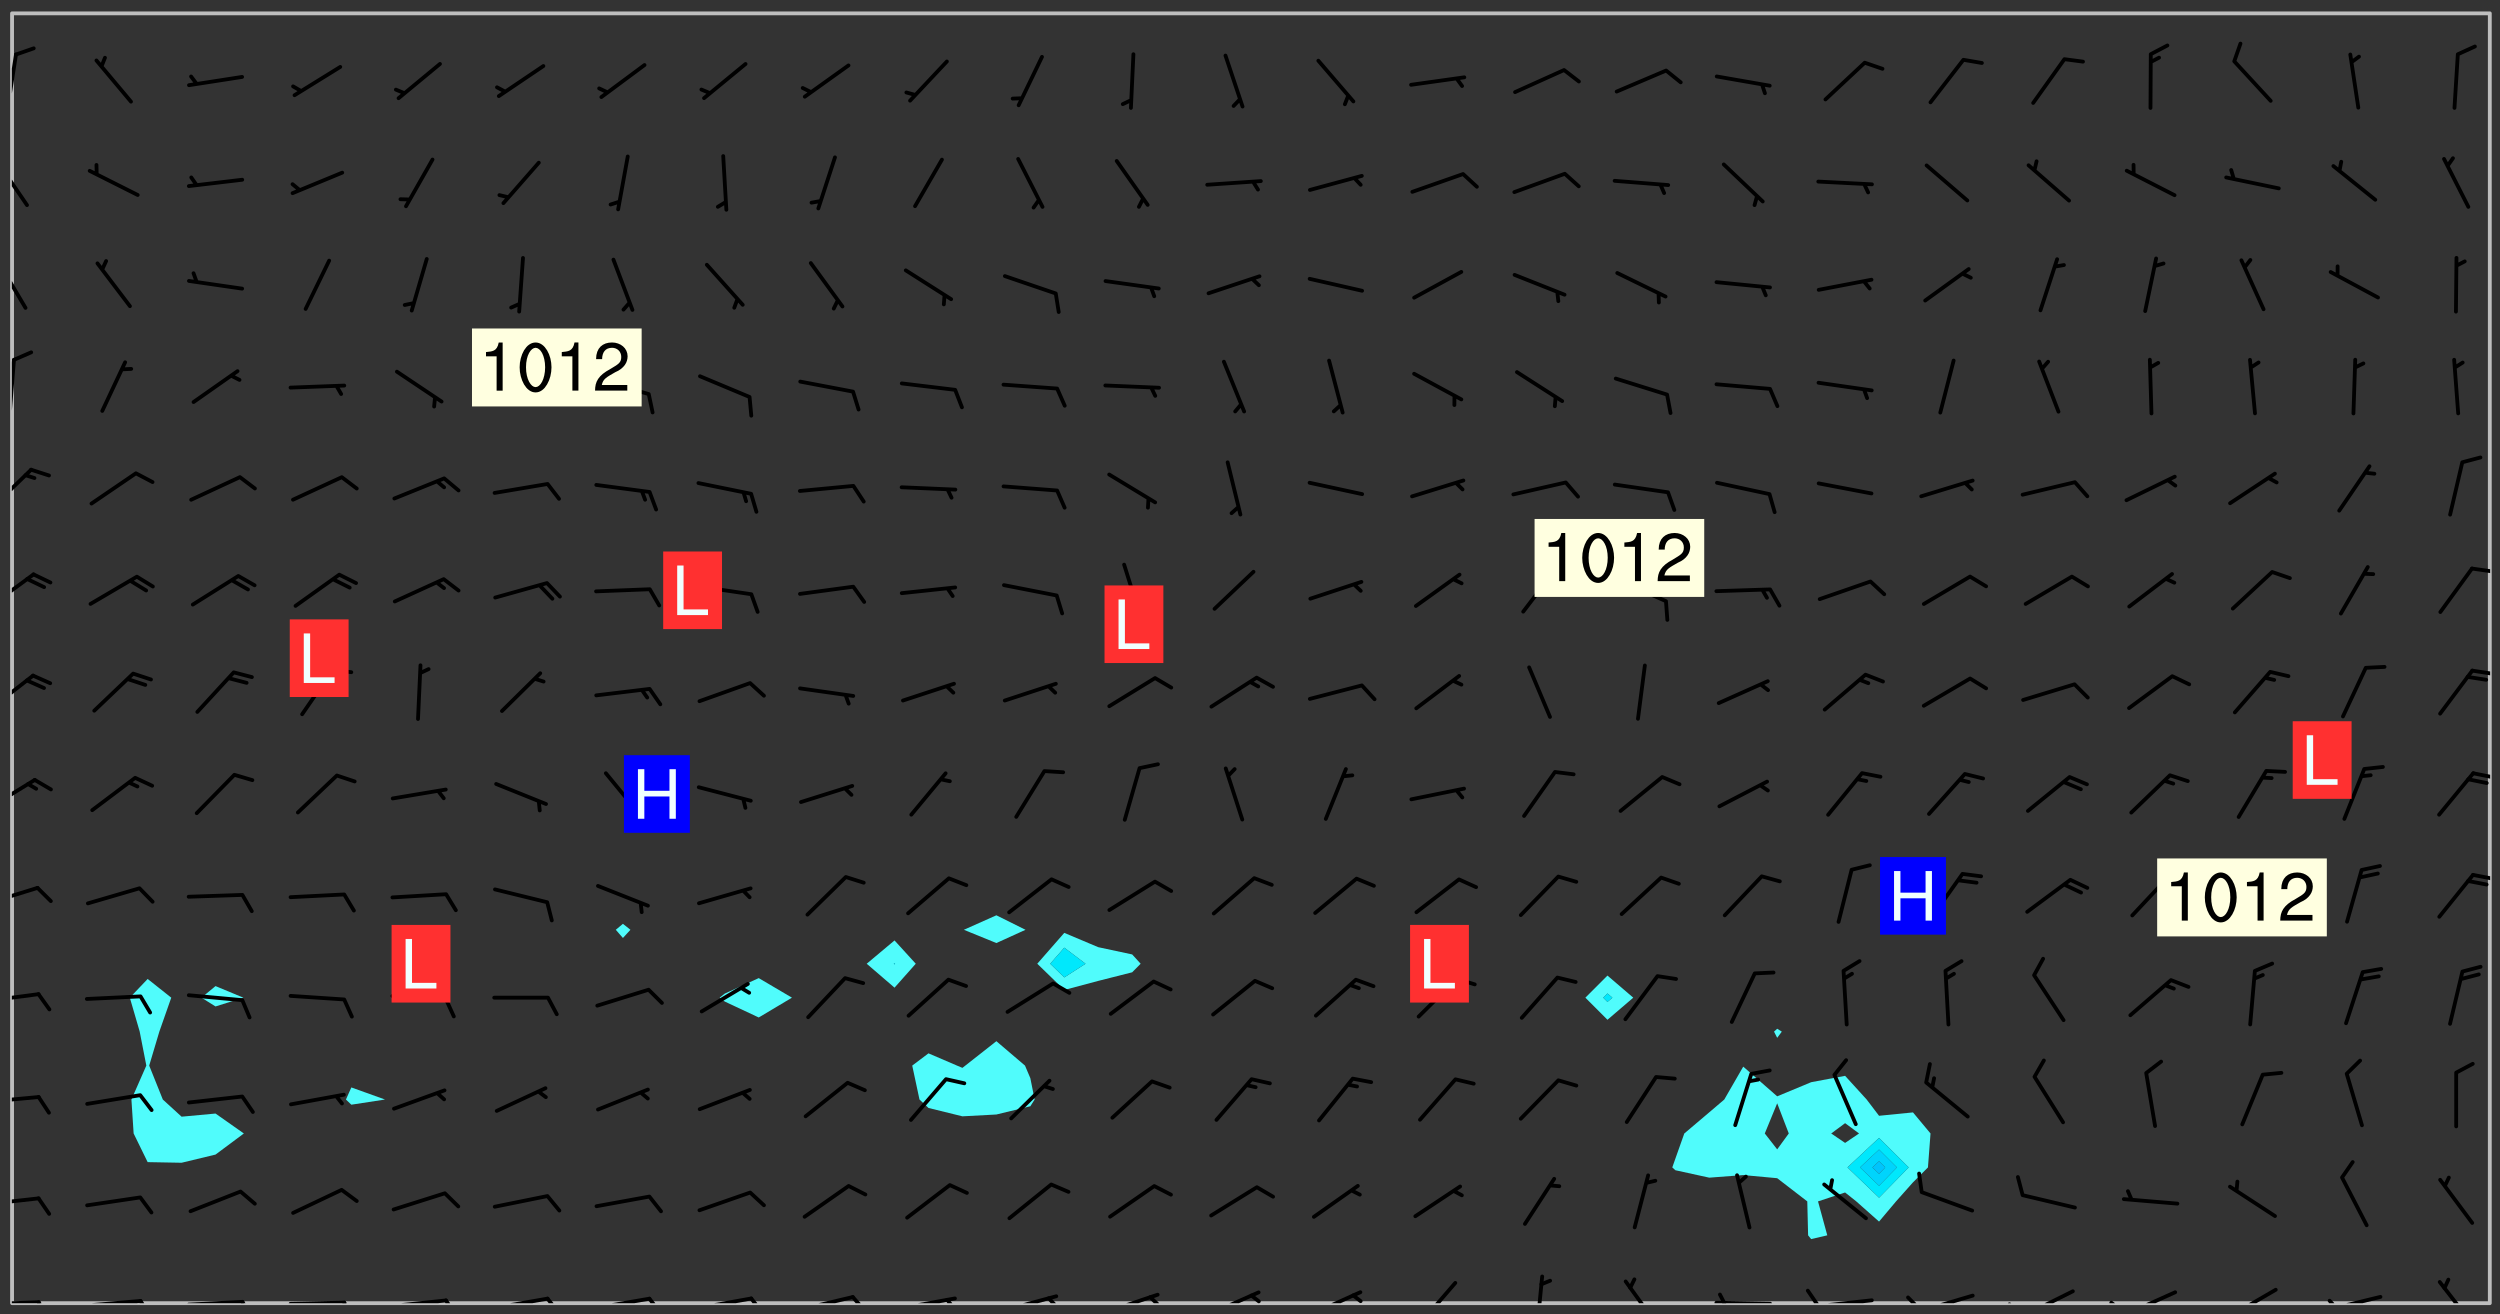 <svg xmlns="http://www.w3.org/2000/svg" role="img" xmlns:xlink="http://www.w3.org/1999/xlink" viewBox="142.45 309.95 326.84 171.84"><rect x="142.45" y="309.95" width="326.84" height="171.84" fill="#333333" stroke="none"/><defs><clipPath id="a"><path d="M144 311.672h1v168.656h-1zm0 0"/></clipPath><clipPath id="b"><path d="M144 311.672h324v168.656H144zm0 0"/></clipPath><clipPath id="c"><path d="M467 311.672h1v168.656h-1zm0 0"/></clipPath><clipPath id="d"><path d="M144 479h4v1.328h-4zm0 0"/></clipPath><clipPath id="e"><path d="M147 479h2v1.328h-2zm0 0"/></clipPath><clipPath id="f"><path d="M153 479h9v1.328h-9zm0 0"/></clipPath><clipPath id="g"><path d="M160 479h3v1.328h-3zm0 0"/></clipPath><clipPath id="h"><path d="M166 479h9v1.328h-9zm0 0"/></clipPath><clipPath id="i"><path d="M173 479h3v1.328h-3zm0 0"/></clipPath><clipPath id="j"><path d="M180 480h8v.328h-8zm0 0"/></clipPath><clipPath id="k"><path d="M187 480h2v.328h-2zm0 0"/></clipPath><clipPath id="l"><path d="M193 479h9v1.328h-9zm0 0"/></clipPath><clipPath id="m"><path d="M200 479h3v1.328h-3zm0 0"/></clipPath><clipPath id="n"><path d="M206 479h9v1.328h-9zm0 0"/></clipPath><clipPath id="o"><path d="M213 479h3v1.328h-3zm0 0"/></clipPath><clipPath id="p"><path d="M220 479h8v1.328h-8zm0 0"/></clipPath><clipPath id="q"><path d="M227 479h3v1.328h-3zm0 0"/></clipPath><clipPath id="r"><path d="M233 479h8v1.328h-8zm0 0"/></clipPath><clipPath id="s"><path d="M240 479h3v1.328h-3zm0 0"/></clipPath><clipPath id="t"><path d="M246 479h9v1.328h-9zm0 0"/></clipPath><clipPath id="u"><path d="M253 479h3v1.328h-3zm0 0"/></clipPath><clipPath id="v"><path d="M260 479h8v1.328h-8zm0 0"/></clipPath><clipPath id="w"><path d="M266 479h2v1.328h-2zm0 0"/></clipPath><clipPath id="x"><path d="M273 479h8v1.328h-8zm0 0"/></clipPath><clipPath id="y"><path d="M279 479h2v1.328h-2zm0 0"/></clipPath><clipPath id="z"><path d="M286 478h9v2.328h-9zm0 0"/></clipPath><clipPath id="A"><path d="M292 479h2v1.328h-2zm0 0"/></clipPath><clipPath id="B"><path d="M300 478h8v2.328h-8zm0 0"/></clipPath><clipPath id="C"><path d="M305 479h3v1.328h-3zm0 0"/></clipPath><clipPath id="D"><path d="M313 478h8v2.328h-8zm0 0"/></clipPath><clipPath id="E"><path d="M319 479h2v1.328h-2zm0 0"/></clipPath><clipPath id="F"><path d="M327 477h6v3.328h-6zm0 0"/></clipPath><clipPath id="G"><path d="M343 476h2v4.328h-2zm0 0"/></clipPath><clipPath id="H"><path d="M354 477h6v3.328h-6zm0 0"/></clipPath><clipPath id="I"><path d="M366 480h9v.328h-9zm0 0"/></clipPath><clipPath id="J"><path d="M367 478h2v2.328h-2zm0 0"/></clipPath><clipPath id="K"><path d="M379 479h9v1.328h-9zm0 0"/></clipPath><clipPath id="L"><path d="M378 478h3v2.328h-3zm0 0"/></clipPath><clipPath id="M"><path d="M393 479h8v1.328h-8zm0 0"/></clipPath><clipPath id="N"><path d="M391 479h3v1.328h-3zm0 0"/></clipPath><clipPath id="O"><path d="M406 478h8v2.328h-8zm0 0"/></clipPath><clipPath id="P"><path d="M404 480h4v.328h-4zm0 0"/></clipPath><clipPath id="Q"><path d="M420 478h8v2.328h-8zm0 0"/></clipPath><clipPath id="R"><path d="M418 480h3v.328h-3zm0 0"/></clipPath><clipPath id="S"><path d="M433 478h8v2.328h-8zm0 0"/></clipPath><clipPath id="T"><path d="M433 480h3v.328h-3zm0 0"/></clipPath><clipPath id="U"><path d="M446 479h8v1.328h-8zm0 0"/></clipPath><clipPath id="V"><path d="M446 479h3v1.328h-3zm0 0"/></clipPath><clipPath id="W"><path d="M461 477h5v3.328h-5zm0 0"/></clipPath><clipPath id="X"><path d="M144 466h4v2h-4zm0 0"/></clipPath><clipPath id="Y"><path d="M144 453h4v2h-4zm0 0"/></clipPath><clipPath id="Z"><path d="M144 439h4v3h-4zm0 0"/></clipPath><clipPath id="aa"><path d="M144 425h4v4h-4zm0 0"/></clipPath><clipPath id="ab"><path d="M465 424h3v2h-3zm0 0"/></clipPath><clipPath id="ac"><path d="M144 411h4v5h-4zm0 0"/></clipPath><clipPath id="ad"><path d="M465 410h3v2h-3zm0 0"/></clipPath><clipPath id="ae"><path d="M144 398h4v5h-4zm0 0"/></clipPath><clipPath id="af"><path d="M465 397h3v2h-3zm0 0"/></clipPath><clipPath id="ag"><path d="M144 384h4v6h-4zm0 0"/></clipPath><clipPath id="ah"><path d="M465 384h3v1h-3zm0 0"/></clipPath><clipPath id="ai"><path d="M144 371h3v6h-3zm0 0"/></clipPath><clipPath id="aj"><path d="M144 356h1v9h-1zm0 0"/></clipPath><clipPath id="ak"><path d="M144 343h3v8h-3zm0 0"/></clipPath><clipPath id="al"><path d="M144 330h3v8h-3zm0 0"/></clipPath><clipPath id="am"><path d="M144 316h1v9h-1zm0 0"/></clipPath><g id="an" clip-path="url(#clip1)"><path fill="#fff" fill-opacity="0" fill-rule="evenodd" d="M0 0h1000v1000H0zm0 0"/><path fill="#d3d3d3" fill-opacity="0" fill-rule="evenodd" d="M162.152 355.867l-.234.293.059.234.117.172.176.234.293.348.113.059.117-.172.059-.234.176-.176.465-.176h.699l.234.293.289.816.059.176.176.23.352.234.699.699.172.176.234.348.234.41.289.582.41.465.23.234.234.176.117.23.176.293.172 1.164v.234l.059.289.059.117.117.117.348.41.117.172.176.176.176.234.117.172.172.352.059.234.234.406.234-.059-.176.176-.059.93h-.582l-.234-.113-.348.113-.117.117-.059.293-.059.176-.117.172-.465.293-.059.234-.059.113v.645l.059.172v.41l.059.059v.406l.059.406.117.176.059.059.23.641-.059.293v.699l-.059.582v.234l-.059.23-.055.352v1.922l.055.117h.426l-.367.117-.023.352.891 1.168 1.742.539 1.34.359v.539l.09.809.535.715 1.52.27.891-.086.09 1.164.535.18 1.16-.18 2.055-.984 1.16-.363 1.879-.176 1.695-.18-.18.719-1.516.086-1.25.09-.805.27-1.074.809.27.719.535.898-.18.625-.266.809.266 1.078.625.898.805.18 1.25-.18-.266.723.098.504.055.293v.172l.059.293v.406l.176.117.352.117h.406l.293-.176.113-.117.059-.117.117-.23.059-.176.352-.465.23-.176.176-.059.176.059.059.176.117.988.055.469.059.172.117.234.176.059.816.059h.289l.117.234.059.406.059.352v1.105l.117.293.117.348.289.699.176.352.582.754.352.176.172.059.469.234.641.465.348.234.293.176.293.055.23.062.816.348.293.176.113.172.352.352.117.176.523.641v.289l.059.352v.348l.059.352.059.289.117.059.172.059h.176l.582.234.176.117.176.289.176.234.113.234.293.23.117.117v.41l.059.055.289.234.234.117.059.117.117.172.059.117.23.234.059.176.234.059.117.059-.117.113-.059.117v.117l-.117.293-.117.289v.582l.176.117.117.059.059.117.117.117.113.059.176.348.059.352.059.406v.176l-.059.176-.117.699v.172l.117.176.293.293h.406l.176.117.117.172.117.293v.234h-.527l-.23-.234h-.234l-.176.059-.059.699.059.348.117.176.176.41.117.23.289.469.176.055h.523l.234.059.758.641.059.293v.234l.059.059.23.348v.352l-.117.172v.293l.293.289.293.176.172.059.293.176.293.117.582.406.289.234.293.176.219.16.016.012.23.176.641.523.176.234.117.176.176.176.113.172v.641l.117.176.469.117.582.117.234.059.23.113.293.117.113.059.586.352.289.172.176.062.176.055.176.059.699.352.289.176.234.055.289.176.234.117.641.406.293.117.172.059.234.059.41.059.23.059.234.117.059.172-.41.176.469.059.059.293.113.234.176.055.234.059.176.059.406.117.641.234.117.172.059.234v.176l-.059.117-.059.406.234.234.117.059.348.117.641.23.176.117.289.117.176.176.234.465.582 1.105.176.176.348.176.176.117.352.117 1.047.523.234.059.465.113.293.059.465.176.758.582.234.234.348.465.176.176.289.234.816.699.293.176.289.289.293.176.293.289.695.641.176.176.293.234.289.234.469.289.641.582.348.234.234.293.348.348.352.465.934.992.348.406.117.176.234.059.113.117.645.176.23.113.234.059.293.176.23.117.934.699.406.406.234.176.406.176.234.117.816.348.348.234.234.117.293.289.23.117.758.352.352.172.23.059.293.117.234.059.871.176h.816l.469.23.172.059.875.699.465.117.293.059.176.059.23.059.469.059.348.059.352.059.406.059h.293l.172.059v.23l.176.176h.293l.348.059.352.059.699.117h.641l.465-.234.293-.176.172-.117.41-.172.289-.176.934-.465.469-.293.523-.293.465-.172.465-.176 1.051-.465.289-.117.41-.117.289-.117.527-.176 1.516-.699.582-.348.289-.059.293-.059.348-.117.875-.23.352-.117h.113l.234-.059.875-.234.234-.059h.812l.352-.059.816-.117.172-.059.352-.055.293-.059.23-.059.816-.176.176-.059h.348l.234-.059.465-.117.758-.172.234-.059h.348l.41-.117.289-.059 1.285-.059h.289l.41-.059.23-.059h.176l.875-.117h.406l.41-.117h.348l.352-.113.871-.059h1.75l1.047.289.41.117.289.117.352.117.289.117 1.051.172.289.059h.293l.293.059.172.059.41.059.172.059.117.059h.117l.117.059.352.059h.113l.41.066 1.922.395 1.926.395 1.52.449 1.695.719 2.145.805 1.605-.719 1.43-.805 1.16-1.078 1.25-.449 3.035-.719 1.875-.359 2.145-1.348 2.234-1.254 2.5-1.258 1.695-.449 1.785-.18 1.16-.27.625.539 1.34-.27.715-.988.984-1.344.445-.18.805-.359 1.875-.539 1.785-.449 1.25-.27 1.16-.09 1.699-.09 1.961-.27 1.25-.09h.539l.625-.09h.891l2.145-.18 2.41-.18 2.59-.09 1.695.18 1.609.09 1.43.359 1.16.719 1.875.988 1.16 1.527.266.715.629.09.355.898.535.539.535 1.527 1.074.359h.535l-.805.535.09 1.707.715 2.695.891.805.895.988.715 1.258 1.785.539 1.52-.18.355 1.344 1.609-.805.98-.539.27.27.316-.215.219-.145.801.449.449-.359h.355l.535-.27.539-.719.535-.27.625-.988 1.16.449.84.371 1.395.617 1.695-.18h1.605l1.785.09.18-1.707.535-1.344.805.27.492.848.402.406-.09.539v.359l.715.449.711-.27h1.43l.359.988.445 1.258.715 1.344 1.25.629 1.695.629.715-.18.18-.539.98-.09.449.359.086 1.258-.266.629-.535.18v.539l.715.984.266.539.984.988.801 1.078-.266.359-.09.898-.625 2.332-.355 2.066-.09 1.793-.18.719-.09.539v1.438l-.98 1.883-.359 1.707-.535.898-.805 1.168-.266.539 2.055 1.254.086.359-.355.539-.09-.18v.809l.09 1.438-.445.715-1.074.094-.266.715.535.898.805.719 1.16.809 1.34.27.445.359-.355.449-1.789-.09-1.25-.449-.715-.719-.625-.09-.176 3.59-.188 1.309h89.359V311.703h-55.27v49.082l.762.125 3.289.543 2.023 2.836v2.754l2.352.332 2.348.332h4.051l-1.379 4.16-2.023.707-2.023.703-.543.344-2.594 1.617-.188.117-2.023-2.078-.73-2.742-2.672-2.078-1.375-3.5-.066-.082-1.957-2.672 2.75-1.418v-49.082H294.422v91.414l.117.031.133.012.074.074.105.047.09.059.086.059.09.059.297.297.059.09.031.117.027.117.016.137-.031.117-.059.09-.059.086-.043.105-.047.102-.027.121v.145l.176.27.148.148.074.086.074.074.043.105.062.09.059.086.043.105.059.09.047.102.043.105.059.086.117.18.074.074.062.086.059.09.043.105.059.09.059.086.062.09.059.09.043.102.117.18.074.074.059.086.074.074.09.059.105.047h.148l.133-.016.133.016.102-.047.074-.074.047-.102-.016-.133v-.148l-.047-.105-.027-.117-.047-.102-.027-.121-.043-.102-.062-.09-.043-.102-.043-.105-.031-.117-.016-.133-.012-.137.086-.059.059-.086.121-.031.043.105.016.133v.117l.059.102.059.09.09.059.148.148.059.09.043.105-.012.102.086.059.105.047.086.059.09.059.074.074-.117.027-.105.047-.086.059-.074.074-.059.09-.062.086-.027.121-.047.102-.043.105-.031.117-.012.133-.016.133v.148l.027.117.047.105.043.102.059.09.074.074.09.059.074.074.09.059.059.09.043.105.047.102.117.031.133.016h.148l.117-.031.105.043.043.105.047.102.027.121L299.5 410l.027.117.031.121.027.117.105.043.102.047.133-.016.148.148.062.086.074.074.07.074.09.062.105.043.102.043.117.031.137.016.117-.031.074-.074.027-.117-.012-.133-.031-.121-.027-.117.043-.105h.117l.09.062.117.027h.148l.133.016h.148l.133.016.133-.016h.148l.133-.016.133-.012.137.012.117-.027.133-.016.191-.059-.059.176-.016.133-.027.121-.016.133-.059.086-.133.016-.105.047-.105.043-.117.031-.117.027-.266.031h-.148l-.133.016-.074.074.059.086.148.148.117.18.074.07.09.062.09.059.086.059.09.059.102.043.105.062.105.043.086.059.105.047.102.043.18.117.059.09-.043.102-.047.105.016.133.223.223.059.09.043.102.031.121.043.102.016.133.031.117.012.137.031.117.148.148.102.043.105.043.117.031.133.016.137.016h.117l.117-.031.09-.059.043-.105.047-.102.043-.105.031-.117.012-.133v-.148l-.012-.133-.016-.133-.031-.117-.043-.105-.047-.105-.043-.102-.043-.105-.016-.133.016-.133.027-.117.031-.117.027-.121.047-.102.09-.059.086-.062.074-.074.09-.059.223-.223.059-.086.074-.074.117-.18.059-.086v-.148l-.074-.074-.102-.047-.105-.043-.102-.043-.059-.09-.047-.105-.027-.117.09-.059.117-.031.102-.043.18-.117.148-.148.012-.133-.012-.105-.09-.059-.133.016h-.148l-.133.016-.133-.016-.121-.031-.086-.059-.074-.074-.059-.09-.062-.086-.117-.18-.059-.086.031-.121.086-.059.121-.031.059-.086v-.121l-.031-.117-.059-.09-.059-.086-.047-.105-.027-.117-.016-.133.059-.09.074-.074.09-.059.117-.18.074-.074.059-.086.148-.148.121-.031.133-.016.133.016.074.074.043.105.016.133-.031.117-.117.031-.133.012-.148.148-.043.105-.047.102-.027.121-.031.117v.148l.031.117.043.105.059.09.074.07.074.074.117.031.121.027.117-.027.133-.016h.117l.09.059.074.074.047.105.059.086.102.047.133.016.105.043.086.059-.012.105-.074.074-.18.117-.059.09-.09.059-.07.074-.074.074-.062.09-.027.117-.016.133.016.133-.016.133v.148l.016.133.027.117.031.121.074.074.09.059.086.059.09.059.117.031v.086l-.102.047-.09.059-.266.031-.117.027h-.148l-.105.043-.102.047-.059.09-.062.234-.012.133-.031.121-.016.133v.293l-.012.133.012.137.016.133.133.016.133.012.121.031.086.059.074.074.047.105.043.102.016.133v.445l-.016.133v.445l.031.266.027.117.016.133.031.117.086.211.031.266v.148l-.031.117-.027.117-.031.121-.027.117-.031.117-.031.121-.012.133-.016.133.09.059.117-.031.102.016.047.105-.031.266v.441l-.043.105-.047.105-.043.102-.043.105-.059.086-.031.121-.043.117-.031.117-.016.133.016.133.059.09.105.047.086.059.059.086-.012.137-.031.117-.043.102v.445l-.016.133v.148l-.031.117-.043.105-.027.117-.047.105-.043.102-.031.121-.027.117-.031.133-.031.117-.027.117-.043.105-.031.117-.031.121-.012.133-.016.133v.297l.027.117v.148l.047.398.027.117.059.09.121.031h.148l.133-.016.059.09v.117l-.059.09-.09.059-.102.043-.105.047-.09.059-.086.059-.137.016-.117-.031-.133-.016-.102.047-.062.086-.012.137-.016.133-.031.117-.027.117-.016.133-.031.121v.297l.016.133.031.117v.148l.012.133v.148l-.027.117-.047.102-.027.121-.031.117-.059.09-.074.074-.102.043-.105.047-.117.027-.121.031-.102-.047.059-.086.105-.047.027-.117.031-.117.027-.121.031-.117v-.148l.016-.133-.031-.117-.043-.105-.105.016-.074.074-.102.043-.09.062-.074.074-.043.102-.016.133-.031.117L304.25 426l-.031.117-.027.117-.031.121-.027.117-.031.117-.043.105-.09.059h-.09l-.117-.031-.031-.086.016-.137-.031-.117v-.148l-.012-.133v-.148l-.062-.234-.027-.121-.043-.102-.047-.105-.059-.086-.059-.09-.043-.105-.062-.086-.148-.148-.07-.074-.105-.047-.105-.043-.102-.043-.297-.297-.09-.074-.086-.059-.105-.043-.09-.062-.086-.059-.105-.043-.09-.059-.086-.062-.074-.07-.105-.047-.086-.059-.105-.043-.09-.062-.102-.043-.105-.043-.086-.059-.105-.047-.105-.043-.102-.047-.09-.059-.102-.043-.105-.043-.09-.062-.117-.027-.133-.016-.133.016H299.75l-.133.016-.117-.031-.09-.059-.074-.074-.09-.059-.102-.047h-.148l-.121-.027-.102-.043-.074-.074-.117-.18-.09-.059-.102-.043-.09-.062-.105-.043-.09-.059-.086-.059-.105-.047-.059-.086-.059-.09-.043-.105-.047-.102-.074-.074-.086-.059-.074-.074-.09-.059-.223-.223-.043-.105-.031-.266.105-.043h.145l.105.043.074.074.09.059.086.059.105.047.09.059.148.148.07.074.148.148.062.086.074.074.086.059.074.074.09.062.09.059.086.059.27.176.102.047.105.043.102.043.047-.074.059-.086.074-.074.07-.074.105.043.074.074.059.09.043.102.047.105.043.105.121.027.117-.027.074-.09.043-.105.059-.09.074-.074.105-.043.117-.027.133.012.09.059.148.148.059.09.043.105.047.102.043.105.043.102.105.047.105.043.133.016.086-.059.059-.09.074-.074.105-.043.117.027.105.047.102.043.105.043.102.047.18.117v.117l-.016.133.016.133.016.137.059.086.102.047.121.027.117.031h.148l.117-.031.059-.09.18-.117.059-.09.074-.074.059-.086.117-.18.18-.117.117.031.09.059.043.074-.016.133v.117l.09.059h.148l.133-.016.133-.012.266-.031.105-.043.117-.031.121-.027.074-.074.07-.074.062-.09-.016-.105-.047-.102-.102-.043-.105-.016-.117.027-.266.031h-.148l-.074-.074-.09-.059-.117-.031-.117-.027-.133-.016h-.148l-.133.016h-.297l-.105-.047-.148-.148-.043-.102-.059-.09.223-.223.086-.059.105-.043.117-.031.133-.016.133.016.137.016.102.043.133-.012.09-.062.102-.043.062-.09-.047-.102-.09-.059-.117-.031-.102-.043-.059-.09-.062-.09v-.117l.016-.133.105-.047.074-.07v-.121l-.09-.059-.031-.117.09-.059.074-.074.043-.105.059-.09.047-.102.016-.133v-.148l-.047-.105-.043-.102-.09-.059-.133-.016-.102-.043-.137-.016-.117-.031h-.445l-.133-.016-.133-.012-.133-.016-.117-.031h-.148l-.133-.016-.133-.012-.266-.031-.121-.043-.086-.059-.074-.074v-.148l.012-.133.105-.047.102-.043.133-.016h.152l.133-.016h.293l.121.031.102.043.09.059.234.062.121-.047.09-.059.102-.043.133-.016.105.043.102.047.133.012.121-.027h.145l.121-.031.117-.027.105-.047.074-.074.086-.059.148-.148.059-.086.047-.105.027-.117.016-.105-.102-.043-.09-.059-.117-.031-.105-.043-.09-.062-.074-.086-.074-.074-.102-.043-.105-.047-.102-.043-.059-.09-.047-.102-.086-.211-.062-.086-.059-.09-.074-.074-.086-.059h-.27l-.117.031-.09.059-.102.043-.133.016-.105-.016-.027-.117-.062-.09-.117-.031-.102-.043-.148-.148-.031-.117-.016-.105.074-.074.18-.117.117-.027.117-.031.137.016.102.043.105.043.102.047.105.043.117.031.133.016.117.027.133.016.105-.016.09-.059-.074-.074-.105-.043-.074-.074-.074-.09-.148-.148-.086-.059-.09-.059-.074-.074-.09-.059-.102-.047-.121-.027-.102-.047-.105-.043-.117-.031-.102-.043-.121-.031h-.148l-.117.031-.105.043-.086.062-.18.117-.086.059-.09.059-.105.047-.086.059-.105.043-.102.043-.105.047-.074.074-.059.09-.059.086-.047.105-.059.086-.074.074-.133-.012-.117-.031h-.117l-.074.074-.09.059-.074.074-.09.059-.086.059-.105.047-.102.043-.137.016-.102-.043-.148-.148-.105-.047h-.086l-.105.047-.102.043-.121.031-.117-.031-.074-.074v-.117l.031-.121.074-.07.059-.09.074-.074.117-.031.105-.043h.293l.133-.016.137-.016.102-.043.09-.059.102-.047.09-.059.133-.012.09.059.133.012.09-.059.086-.059.105-.043.09-.059.086-.062.09-.059.148-.148.059-.086.059-.09.105-.043.133-.016.117.027.121.031.059-.059.059-.09.031-.266.027-.117.105.012.133.016.102-.043.09-.059.059-.09.074-.074.059-.09.047-.102.012-.133-.012-.133-.047-.105-.148-.148-.059-.09-.059-.086-.043-.105v-.445l.016-.133v-.148l.012-.133-.059-.059-.09.059-.102-.043-.18-.117-.086-.059-.062-.09-.059-.09-.074-.074-.086-.059-.121.031-.102.012-.105.047-.086.059-.105.043-.148.148-.09.059-.086.059-.09.062-.105.043-.133.016v-.121l.105-.043.117-.031.074-.07.043-.105v-.148l-.027-.117-.148-.148-.133-.016h-.148l-.117.031-.105.043-.102.043-.09.062-.117.027-.074-.074.012-.133-.043-.102-.043-.105-.09-.059-.117.027-.121.031-.117.031-.102.043-.121.031-.102.043-.105.043-.09.059-.102.016v-.117l.016-.133-.059-.09-.074.043-.148.148-.059.09-.074.074-.047.105-.043.102-.074.074-.059.09-.074.074-.059.086-.074.074-.09.062-.074.07-.074.074-.102.016-.133.016-.105-.043v-.121l.148-.148.043-.102.059-.09.047-.102.043-.105.059-.09.031-.117.043-.102.031-.121.027-.117.047-.105.043-.102.043-.105.074-.07.09-.062.09-.059.102-.043h.297l.266-.031.105-.043-.074-.074-.117-.031-.105-.043-.09-.059-.102-.047-.09-.059-.102-.043-.105-.043-.09-.062-.086-.059-.105-.043-.102-.043-.121-.031-.117-.031-.102-.043L297.5 410.25l-.102-.043-.09-.059-.043-.105-.016-.133.102-.043.133-.016.137.016.133-.016.102-.043.059-.09.016-.105-.09-.059-.074-.074-.102-.043-.09-.059-.148-.148-.043-.105-.016-.133v-.293l-.059-.09-.09-.059-.074-.074-.043-.105-.031-.117-.059-.09-.074-.074-.117-.027-.074-.074-.09-.059-.09-.062-.086-.059-.074-.074-.059-.086-.047-.105-.086-.059-.148-.148-.195-.059-.133.016-.102.043-.074.074-.047.102-.043.105-.059.09-.059.086-.297.297-.09.059h-.086l-.062-.086-.043-.105.031-.117.059-.09.027-.117-.012-.133-.09-.062-.105.047-.117.027-.117.031-.27.176-.102.047-.117.027-.105.047-.09.059-.102.043-.059-.086-.047-.105.016-.133.047-.105.07-.074.074-.07.059-.09v-.148l-.043-.105h-.238l-.102.047-.031.117-.027.117-.031.121-.074.043-.133.016-.074-.047-.043-.102-.043-.105-.047-.102-.043-.105-.121.031-.102.043-.133.016-.117.031-.105.043-.09.059-.102.047-.121.027-.133.016-.102-.043-.059-.09-.047-.105-.043-.102-.043-.105v-.117l.059-.09.086-.059.18-.117.102-.047.105-.043.105-.059.102-.043.09-.062.102-.043.105-.059.102-.047.09-.059.105-.043.102-.043.09-.062.102-.043.137-.016.117.031.102.043.121.031.102.043.105.047.102.043.105.043.102.047.105.043.102.043.105.047.086.059.105.043.117.031.105.043.102.047.09.059.105.043.102.043.105.047.117.027.102.047.121.027h.148l.086-.059.016-.102.059-.09-.027-.117-.074-.074-.117-.18-.074-.074-.09-.074-.18-.117-.086-.059-.105-.043-.102-.047-.27-.176-.059-.09-.074-.074-.059-.09-.043-.102-.031-.117-.016-.137v-.562l-.012-.133-.016-.133-.031-.117-.016-.133-.012-.133-.031-.121-.223-.223-.059-.086-.016-.105.031-.117.133-.016v-91.414H172.992v1.453l-.059.234-.352 1.051-.172.523-.117.348-.176.41-.117.172-.234.293-.23.059h-.352l-.117.059-.23.406v.293l.117.176.23.23.117.234.641.758.293.465.176.234.23.352.234.348.641.816.176.465.172.41.117.695.176.469.117 1.398.059.465v.875l.117 1.047v4.781l-.059.465-.352 1.281-.176.523-.113.41-.352.93L172.934 336l-.234.582-.117.176-.172.348-.176.406-.352.816-.059.293-.113.293-.117.289-.059.176-.117.875-.059.406-.059.117-.059.176-.059.172-.23.527-.117.172v.234l-.117.234-.059.172-.176.586v.289l-.059.176v.293l-.059.113-.059.527v.172l-.055.234v2.621l-.176.816-.117.176-.176.234-.117.172-.113.234-.586.934-.23.289-.293.465-.176.234-.289.352-.352.699-.113.23-.176.41-.176.23-.406.527-.816.699-.293.172-.289.234-.176.117-.176.176-.523.406-.527.176-.172.176-.234.055-.641.176h-.758m12.211 31.023l-1.074.449.359.895 1.25-.715.445-.539-.98-.09"/><path fill="#d3d3d3" fill-opacity="0" fill-rule="evenodd" d="M201.508 416.598h-.895l.449.629.98.359.805-.09.445-.988-.176.09-.715-.355-.895.355m154.621 59.07l-.059-.523v-.293l.113-.293.059-.23.469-.469h.113l.117-.113.117-.059h.176l.234-.059h.348l.234.059.117.059.23.172.059.176.117.582v.293l-.117.176-.172.289-.176.176-.527.523-.23.234-.117.059h-.176l-.117-.059-.406-.293-.176-.117-.117-.059-.059-.113-.055-.117m6.641-10.957l-.059-.172v-1.109l.059-.172.176-.059.172-.059h.176l.234-.059.117.059.059.699-.059.172-.117.176-.117.059-.234.523-.113.059h-.234l-.059-.117m9.613-14.391l-.117-.176v-.699l.293-.875.117-.172.176-.352.113-.23.117-.293.352-.758.117-.23.172-.234h.176l.117-.059h.641l.117.059.234.234.172.113.352.293.117.117.113.176v.113l.117.059.117.117v.699l-.059.176v.23l-.059.176-.348 1.051-.117.23-.117.234-.117.059-.23.234-.641.289h-.875l-.41-.117-.641-.465"/><path fill="none" stroke="#bebebe" stroke-linecap="round" stroke-linejoin="round" stroke-miterlimit="10" stroke-width=".5" d="M467.957 311.695H144.027v168.625h323.93v-168.625"/><g clip-path="url(#a)"><path fill="#fff" fill-opacity="0" fill-rule="evenodd" d="M144 475.891v4.438h.004H144V311.672h.004H144v164.219"/></g><g clip-path="url(#b)"><path fill="#fff" fill-opacity="0" fill-rule="evenodd" d="M144.004 480.328V311.672h17.75v126.262l-2.332 2.449 1.293 4.438.867 4.441-1.949 4.438.289 4.438 1.832 3.746 4.438.082 4.438-1.07 3.703-2.758-3.703-2.605-4.438.41-2.453-2.242-1.781-4.438 1.324-4.441 1.559-4.438-3.086-2.449V311.672h8.875v127.195l-1.84 1.516 1.84 1.148 3.641-1.148-3.641-1.516V311.672h17.754v140.445l-.703 1.582.703.676 4.406-.676-4.406-1.582V311.672h35.508v119.055l-.934.781.934 1.07.98-1.07-.98-.781V311.672h17.754v126.152l-4.438 2.023-.672.535.672.508 4.438 2.082 4.344-2.59-4.344-2.559V311.672h17.754v121.227l-3.637 3.047 3.637 3.129 2.777-3.129-2.777-3.047V311.672h13.312v117.941l-4.25 1.895 4.25 1.734v12.828l-4.059 3.191-.379.297-.711-.297-3.727-1.602-2.125 1.602.949 4.438 1.176 1.102 4.438 1.094 4.438-.238 4.441-1.078.559-.879-.559-2.793-.699-1.645-3.742-3.191v-12.828l3.812-1.734-3.812-1.895v-117.941h8.879v120.238l-3.531 4.035 3.531 3.43 4.438-1.184 4.438-1.125 1.109-1.121-1.109-1.215-4.438-.949-4.438-1.871V311.672h71.012v125.82l-2.887 2.891 2.887 2.891 3.375-2.891-3.375-2.891V311.672h17.754v137.727l-2.48 4.301-1.957 1.668-3.27 2.77-1.168 3.293-.402 1.145.402.367 4.438.973 4.438-.34 4.438.41 3.934 3.031.109 4.438.398.492 2.109-.492-1.211-4.438 3.539-1.164 1.461 1.164 2.977 2.641 2.223-2.641 2.215-2.488 1.957-1.953.336-4.438-2.293-2.754-4.438.441-1.617-2.125-2.82-3.098-4.438.832-4.441 1.848-4.438-3.883V311.672h4.438V444.441l-.414.379.414.812.605-.812-.605-.379V311.672h93.203v168.656H144.004"/></g><path fill="#50fcfc" fill-rule="evenodd" d="M160.715 444.82l-1.293-4.438 2.332-2.449 3.086 2.449-1.559 4.438-1.324 4.441 1.781 4.438 2.453 2.242 4.438-.41 3.703 2.605-3.703 2.758-4.438 1.07-4.438-.082-1.832-3.746-.289-4.438 1.949-4.438-.867-4.441m9.914-3.289l-1.84-1.148 1.84-1.516 3.641 1.516-3.641 1.148m17.754 12.844l-.703-.676.703-1.582 4.406 1.582-4.406.676m35.508-21.797l-.934-1.07.934-.781.98.781-.98 1.07m13.316 8.312l-.672-.508.672-.535 4.438-2.023 4.344 2.559-4.344 2.59-4.438-2.082m22.191-1.816l-3.637-3.129 3.637-3.047v2.961l-.102.086.102.086.078-.086-.078-.086v-2.961l2.777 3.047-2.777 3.129"/><path fill="#00e8fc" fill-rule="evenodd" d="M259.398 436.031l-.102-.086.102-.086.078.086-.078.086"/><path fill="#50fcfc" fill-rule="evenodd" d="M262.66 453.699l-.949-4.438 2.125-1.602 3.727 1.602.711.297.379-.297 4.059-3.191 3.742 3.191.699 1.645.559 2.793-.559.879-4.441 1.078-4.438.238-4.438-1.094-1.176-1.102m10.051-20.457l-4.25-1.734 4.25-1.895 3.812 1.895-3.812 1.734m8.879 6.133l-3.531-3.43 3.531-4.035v1.934l-1.84 2.102 1.84 1.789 2.781-1.789-2.781-2.102v-1.934l4.438 1.871 4.438.949 1.109 1.215-1.109 1.121-4.438 1.125-4.438 1.184"/><path fill="#00e8fc" fill-rule="evenodd" d="M281.59 437.734L279.75 435.945l1.84-2.102 2.781 2.102-2.781 1.789"/><path fill="#50fcfc" fill-rule="evenodd" d="M352.602 443.273l-2.887-2.891 2.887-2.891v2.336l-.555.555.555.559.648-.559-.648-.555v-2.336l3.375 2.891-3.375 2.891"/><path fill="#00e8fc" fill-rule="evenodd" d="M352.602 440.941l-.555-.559.555-.555.648.555-.648.559"/><path fill="#50fcfc" fill-rule="evenodd" d="M361.48 462.941l-.402-.367.402-1.145 1.168-3.293 3.27-2.77 1.957-1.668 2.48-4.301 4.438 3.883v.91l-1.621 3.945 1.621 2.078 1.516-2.078-1.516-3.945v-.91l4.441-1.848 4.438-.832v6.188l-1.816 1.348 1.816 1.234 1.824-1.234-1.824-1.348v-6.188l2.82 3.098 1.617 2.125v2.887l-4.125 3.863 4.125 3.961 3.875-3.961-3.875-3.863v-2.887l4.438-.441 2.293 2.754-.336 4.438-1.957 1.953-2.215 2.488-2.223 2.641-2.977-2.641-1.461-1.164-3.539 1.164 1.211 4.438-2.109.492-.398-.492-.109-4.438-3.934-3.031-4.438-.41-4.438.34-4.438-.973"/><path fill="#fff" fill-opacity="0" fill-rule="evenodd" d="M374.793 454.191l-1.621 3.945 1.621 2.078 1.516-2.078-1.516-3.945"/><path fill="#50fcfc" fill-rule="evenodd" d="M374.793 445.633l-.414-.812.414-.379.605.379-.605.812"/><path fill="#fff" fill-opacity="0" fill-rule="evenodd" d="M383.672 456.789l-1.816 1.348 1.816 1.234 1.824-1.234-1.824-1.348"/><path fill="#00e8fc" fill-rule="evenodd" d="M388.109 466.535l-4.125-3.961 4.125-3.863v1.527l-2.492 2.336 2.492 2.395 2.34-2.395-2.34-2.336v-1.527l3.875 3.863-3.875 3.961"/><path fill="#00d4fc" fill-rule="evenodd" d="M388.109 464.969l-2.492-2.395 2.492-2.336v1.531l-.863.805.863.828.809-.828-.809-.805v-1.531l2.34 2.336-2.34 2.395"/><path fill="#00c4fc" fill-rule="evenodd" d="M388.109 463.402l-.863-.828.863-.805.809.805-.809.828"/><g clip-path="url(#c)"><path fill="#fff" fill-opacity="0" fill-rule="evenodd" d="M467.996 480.328H468V311.672h-.004H468v168.656h-.004"/></g><g clip-path="url(#d)"><path fill="none" stroke="#000" stroke-linecap="round" stroke-linejoin="round" stroke-miterlimit="10" stroke-width=".5" d="M147.512 480.195l-7.023.266"/></g><g clip-path="url(#e)"><path fill="none" stroke="#000" stroke-linecap="round" stroke-linejoin="round" stroke-miterlimit="10" stroke-width=".5" d="M147.512 480.195l1.23 2.125"/></g><g clip-path="url(#f)"><path fill="none" stroke="#000" stroke-linecap="round" stroke-linejoin="round" stroke-miterlimit="10" stroke-width=".5" d="M160.816 480.031l-7.004.598"/></g><g clip-path="url(#g)"><path fill="none" stroke="#000" stroke-linecap="round" stroke-linejoin="round" stroke-miterlimit="10" stroke-width=".5" d="M160.816 480.031l1.332 2.059"/></g><g clip-path="url(#h)"><path fill="none" stroke="#000" stroke-linecap="round" stroke-linejoin="round" stroke-miterlimit="10" stroke-width=".5" d="M174.141 480.148l-7.02.359"/></g><g clip-path="url(#i)"><path fill="none" stroke="#000" stroke-linecap="round" stroke-linejoin="round" stroke-miterlimit="10" stroke-width=".5" d="M174.141 480.148l1.258 2.105"/></g><g clip-path="url(#j)"><path fill="none" stroke="#000" stroke-linecap="round" stroke-linejoin="round" stroke-miterlimit="10" stroke-width=".5" d="M187.457 480.25l-7.023.156"/></g><g clip-path="url(#k)"><path fill="none" stroke="#000" stroke-linecap="round" stroke-linejoin="round" stroke-miterlimit="10" stroke-width=".5" d="M187.457 480.25l1.199 2.141"/></g><g clip-path="url(#l)"><path fill="none" stroke="#000" stroke-linecap="round" stroke-linejoin="round" stroke-miterlimit="10" stroke-width=".5" d="M200.754 479.965l-6.988.727"/></g><g clip-path="url(#m)"><path fill="none" stroke="#000" stroke-linecap="round" stroke-linejoin="round" stroke-miterlimit="10" stroke-width=".5" d="M200.754 479.965L202.125 482"/></g><g clip-path="url(#n)"><path fill="none" stroke="#000" stroke-linecap="round" stroke-linejoin="round" stroke-miterlimit="10" stroke-width=".5" d="M214.035 479.727l-6.922 1.203"/></g><g clip-path="url(#o)"><path fill="none" stroke="#000" stroke-linecap="round" stroke-linejoin="round" stroke-miterlimit="10" stroke-width=".5" d="M214.035 479.727l1.508 1.938"/></g><g clip-path="url(#p)"><path fill="none" stroke="#000" stroke-linecap="round" stroke-linejoin="round" stroke-miterlimit="10" stroke-width=".5" d="M227.352 479.734l-6.926 1.188"/></g><g clip-path="url(#q)"><path fill="none" stroke="#000" stroke-linecap="round" stroke-linejoin="round" stroke-miterlimit="10" stroke-width=".5" d="M227.352 479.734l1.504 1.941"/></g><g clip-path="url(#r)"><path fill="none" stroke="#000" stroke-linecap="round" stroke-linejoin="round" stroke-miterlimit="10" stroke-width=".5" d="M240.664 479.707l-6.918 1.242"/></g><g clip-path="url(#s)"><path fill="none" stroke="#000" stroke-linecap="round" stroke-linejoin="round" stroke-miterlimit="10" stroke-width=".5" d="M240.664 479.707l1.516 1.93"/></g><g clip-path="url(#t)"><path fill="none" stroke="#000" stroke-linecap="round" stroke-linejoin="round" stroke-miterlimit="10" stroke-width=".5" d="M253.941 479.52l-6.84 1.617"/></g><g clip-path="url(#u)"><path fill="none" stroke="#000" stroke-linecap="round" stroke-linejoin="round" stroke-miterlimit="10" stroke-width=".5" d="M253.941 479.52l1.617 1.844"/></g><g clip-path="url(#v)"><path fill="none" stroke="#000" stroke-linecap="round" stroke-linejoin="round" stroke-miterlimit="10" stroke-width=".5" d="M267.293 479.703l-6.914 1.25"/></g><g clip-path="url(#w)"><path fill="none" stroke="#000" stroke-linecap="round" stroke-linejoin="round" stroke-miterlimit="10" stroke-width=".5" d="M266.285 479.887l.762.961"/></g><g clip-path="url(#x)"><path fill="none" stroke="#000" stroke-linecap="round" stroke-linejoin="round" stroke-miterlimit="10" stroke-width=".5" d="M280.543 479.418l-6.785 1.82"/></g><g clip-path="url(#y)"><path fill="none" stroke="#000" stroke-linecap="round" stroke-linejoin="round" stroke-miterlimit="10" stroke-width=".5" d="M279.559 479.684l.836.898"/></g><g clip-path="url(#z)"><path fill="none" stroke="#000" stroke-linecap="round" stroke-linejoin="round" stroke-miterlimit="10" stroke-width=".5" d="M293.797 479.215l-6.664 2.23"/></g><g clip-path="url(#A)"><path fill="none" stroke="#000" stroke-linecap="round" stroke-linejoin="round" stroke-miterlimit="10" stroke-width=".5" d="M292.828 479.539l.891.844"/></g><g clip-path="url(#B)"><path fill="none" stroke="#000" stroke-linecap="round" stroke-linejoin="round" stroke-miterlimit="10" stroke-width=".5" d="M306.996 478.91l-6.43 2.84"/></g><g clip-path="url(#C)"><path fill="none" stroke="#000" stroke-linecap="round" stroke-linejoin="round" stroke-miterlimit="10" stroke-width=".5" d="M306.059 479.324l.965.758"/></g><g clip-path="url(#D)"><path fill="none" stroke="#000" stroke-linecap="round" stroke-linejoin="round" stroke-miterlimit="10" stroke-width=".5" d="M320.301 478.887l-6.41 2.883"/></g><g clip-path="url(#E)"><path fill="none" stroke="#000" stroke-linecap="round" stroke-linejoin="round" stroke-miterlimit="10" stroke-width=".5" d="M319.367 479.305l.969.754"/></g><g clip-path="url(#F)"><path fill="none" stroke="#000" stroke-linecap="round" stroke-linejoin="round" stroke-miterlimit="10" stroke-width=".5" d="M332.711 477.672l-4.598 5.312"/></g><g clip-path="url(#G)"><path fill="none" stroke="#000" stroke-linecap="round" stroke-linejoin="round" stroke-miterlimit="10" stroke-width=".5" d="M344.07 476.832l-.688 6.992"/></g><path fill="none" stroke="#000" stroke-linecap="round" stroke-linejoin="round" stroke-miterlimit="10" stroke-width=".5" d="M343.969 477.848l1.137-.465"/><g clip-path="url(#H)"><path fill="none" stroke="#000" stroke-linecap="round" stroke-linejoin="round" stroke-miterlimit="10" stroke-width=".5" d="M354.984 477.48l4.113 5.699"/></g><path fill="none" stroke="#000" stroke-linecap="round" stroke-linejoin="round" stroke-miterlimit="10" stroke-width=".5" d="M355.582 478.309l.543-1.102"/><g clip-path="url(#I)"><path fill="none" stroke="#000" stroke-linecap="round" stroke-linejoin="round" stroke-miterlimit="10" stroke-width=".5" d="M366.844 480.266l7.023.125"/></g><g clip-path="url(#J)"><path fill="none" stroke="#000" stroke-linecap="round" stroke-linejoin="round" stroke-miterlimit="10" stroke-width=".5" d="M367.867 480.285l-.559-1.094"/></g><g clip-path="url(#K)"><path fill="none" stroke="#000" stroke-linecap="round" stroke-linejoin="round" stroke-miterlimit="10" stroke-width=".5" d="M380.18 480.711l6.984-.766"/></g><g clip-path="url(#L)"><path fill="none" stroke="#000" stroke-linecap="round" stroke-linejoin="round" stroke-miterlimit="10" stroke-width=".5" d="M380.18 480.711l-1.383-2.027"/></g><g clip-path="url(#M)"><path fill="none" stroke="#000" stroke-linecap="round" stroke-linejoin="round" stroke-miterlimit="10" stroke-width=".5" d="M393.617 481.324l6.738-1.992"/></g><g clip-path="url(#N)"><path fill="none" stroke="#000" stroke-linecap="round" stroke-linejoin="round" stroke-miterlimit="10" stroke-width=".5" d="M393.617 481.324l-1.719-1.75"/></g><g clip-path="url(#O)"><path fill="none" stroke="#000" stroke-linecap="round" stroke-linejoin="round" stroke-miterlimit="10" stroke-width=".5" d="M407.156 481.895l6.289-3.129"/></g><g clip-path="url(#P)"><path fill="none" stroke="#000" stroke-linecap="round" stroke-linejoin="round" stroke-miterlimit="10" stroke-width=".5" d="M407.156 481.895l-1.996-1.426"/></g><g clip-path="url(#Q)"><path fill="none" stroke="#000" stroke-linecap="round" stroke-linejoin="round" stroke-miterlimit="10" stroke-width=".5" d="M420.41 481.766l6.414-2.871"/></g><g clip-path="url(#R)"><path fill="none" stroke="#000" stroke-linecap="round" stroke-linejoin="round" stroke-miterlimit="10" stroke-width=".5" d="M420.41 481.766l-1.938-1.508"/></g><g clip-path="url(#S)"><path fill="none" stroke="#000" stroke-linecap="round" stroke-linejoin="round" stroke-miterlimit="10" stroke-width=".5" d="M433.891 482.094l6.078-3.527"/></g><g clip-path="url(#T)"><path fill="none" stroke="#000" stroke-linecap="round" stroke-linejoin="round" stroke-miterlimit="10" stroke-width=".5" d="M434.777 481.578l-1.043-.648"/></g><g clip-path="url(#U)"><path fill="none" stroke="#000" stroke-linecap="round" stroke-linejoin="round" stroke-miterlimit="10" stroke-width=".5" d="M446.832 481.156l6.828-1.656"/></g><g clip-path="url(#V)"><path fill="none" stroke="#000" stroke-linecap="round" stroke-linejoin="round" stroke-miterlimit="10" stroke-width=".5" d="M447.824 480.914l-.812-.914"/></g><g clip-path="url(#W)"><path fill="none" stroke="#000" stroke-linecap="round" stroke-linejoin="round" stroke-miterlimit="10" stroke-width=".5" d="M461.41 477.551l4.305 5.555"/></g><path fill="none" stroke="#000" stroke-linecap="round" stroke-linejoin="round" stroke-miterlimit="10" stroke-width=".5" d="M462.035 478.359l.504-1.117"/><g clip-path="url(#X)"><path fill="none" stroke="#000" stroke-linecap="round" stroke-linejoin="round" stroke-miterlimit="10" stroke-width=".5" d="M147.492 466.621l-6.984.785"/></g><path fill="none" stroke="#000" stroke-linecap="round" stroke-linejoin="round" stroke-miterlimit="10" stroke-width=".5" d="M147.492 466.621l1.387 2.027m11.91-2.152l-6.949 1.035m6.949-1.035l1.461 1.973m11.648-2.742l-6.539 2.574m6.539-2.574l1.867 1.594m11.352-1.812l-6.348 3.012m6.348-3.012l1.973 1.461m11.52-1.016l-6.699 2.121m6.699-2.121l1.754 1.719m11.656-1.355l-6.887 1.395m6.887-1.395l1.559 1.895m11.77-1.828l-6.914 1.262m6.914-1.262l1.52 1.926m11.656-2.453l-6.633 2.316m6.633-2.316l1.801 1.664M253.398 465l-5.758 4.027M253.398 465l2.188 1.113m11.043-1.23l-5.586 4.262m5.586-4.262l2.23 1.023m11.027-1.098l-5.469 4.41m5.469-4.41l2.254.961m11.215-.758l-5.777 4.004m5.777-4.004l2.18 1.125m11.234-.973l-5.977 3.699m5.977-3.699l2.117 1.238m11.082-1.414l-5.746 4.051m4.91-3.461l1.094.555m13.113-1.062l-5.855 3.887m5.004-3.32l1.078.586m12.074-2.156l-3.828 5.895m3.27-5.035l1.223.105m11.617-1.418l-1.762 6.801m1.508-5.812l1.191-.285m10.684-.719l1.629 6.832m-1.395-5.84l.922-.812m10.238 1.027l5.465 4.418m-4.668-3.777l.234-1.203m11.719 1.566l6.598 2.41m-6.598-2.41l-.34-2.43m13.535 2.824l6.836 1.621m-6.836-1.621l-.621-2.371m13.852 2.887l7.004.59m-5.984-.504l-.484-1.125m13.34-.586l5.887 3.84m-5.031-3.281l.113-1.223m13.68-.539l3.223 6.246m-3.223-6.246l1.395-2.016m11.434 2.32l4.191 5.637m-3.582-4.816l.527-1.109"/><g clip-path="url(#Y)"><path fill="none" stroke="#000" stroke-linecap="round" stroke-linejoin="round" stroke-miterlimit="10" stroke-width=".5" d="M147.5 453.371l-7 .652"/></g><path fill="none" stroke="#000" stroke-linecap="round" stroke-linejoin="round" stroke-miterlimit="10" stroke-width=".5" d="M147.5 453.371l1.348 2.051m11.934-2.293l-6.934 1.141m6.934-1.141l1.488 1.949m11.852-1.773l-6.984.785m6.984-.785l1.387 2.023m11.895-2.262l-6.914 1.262m5.906-1.078l.762.965M200.562 452.5l-6.605 2.395m5.645-2.043l.91.82m13.25-1.457l-6.371 2.969m5.441-2.539l.98.742m13.34-.992l-6.523 2.609m5.574-2.23l.938.793m13.344-1.125l-6.559 2.516m5.605-2.152l.926.805m12.809-2.102l-5.492 4.383m5.492-4.383l2.254.973m10.609-1.445l-4.586 5.328m4.586-5.328l2.391.539m11.137-.34l-5.012 4.93m4.281-4.211l1.172.367m12.957-.996l-5.18 4.75m5.18-4.75l2.312.816m10.711-1.102l-4.594 5.32m4.594-5.32l2.391.543m-3.059.23l1.195.273m12.695-1.121l-4.41 5.469m4.41-5.469l2.41.461m-3.051.332l1.203.234m12.867-.934l-4.637 5.281m4.637-5.281l2.387.566m11.066-.438l-4.914 5.023m4.914-5.023l2.352.691m10.422-1.125l-3.832 5.891m3.832-5.891l2.445.215m10.004-.625l-2.102 6.707m2.102-6.707l2.41-.449m-2.715 1.426l1.203-.227m9.969-.621l2.793 6.449m-2.793-6.449l1.531-1.918m10.465 2.914l5.434 4.461m-5.434-4.461l.488-2.406m.305 3.055l.242-1.203m13.129-.191l3.734 5.953m-3.734-5.953l1.223-2.129m13.379 1.641l1.16 6.93m-1.16-6.93l1.949-1.496m13.285 1.711l-2.676 6.496m2.676-6.496l2.441-.238m8.539.117l1.992 6.738m-1.992-6.738l1.75-1.719m12.562 1.574v7.027m0-7.027l2.164-1.152"/><g clip-path="url(#Z)"><path fill="none" stroke="#000" stroke-linecap="round" stroke-linejoin="round" stroke-miterlimit="10" stroke-width=".5" d="M147.484 439.922l-6.969.922"/></g><path fill="none" stroke="#000" stroke-linecap="round" stroke-linejoin="round" stroke-miterlimit="10" stroke-width=".5" d="M147.484 439.922l1.426 1.996m11.914-1.703l-7.02.336m7.02-.336l1.254 2.109m12.051-1.617l-6.996-.645m6.996.645l.949 2.262m12.371-2.352l-7.008-.469m7.008.469l1.004 2.242m12.312-2.258l-7.012-.438m7.012.438l1.016 2.234m12.309-2.453h-7.027m7.027 0l1.152 2.168m12.004-3.207l-6.711 2.082m6.711-2.082l1.742 1.727m11.234-2.488l-6.035 3.602m5.156-3.078l1.051.637m12.539-1.914l-4.828 5.109m4.828-5.109l2.367.652m11.141-.453l-5.211 4.715m5.211-4.715l2.309.832m11.383-.336l-5.965 3.719m5.965-3.719l2.125 1.23m11.016-1.484l-5.613 4.227m5.613-4.227l2.223 1.039m11.023-1.125l-5.477 4.402m5.477-4.402l2.254.965m10.938-1.113l-5.23 4.695m5.23-4.695l2.305.844m-3.066-.16l1.152.422m12.809-1.227l-4.996 4.941m4.996-4.941l2.34.73m-3.066-.012l1.172.363m12.699-1.242l-4.656 5.262m4.656-5.262l2.387.574m10.699-.762l-4.199 5.633m4.199-5.633l2.426.371m10.293-.73l-3.008 6.352m3.008-6.352l2.453-.113m9.152-.219l.414 7.016m-.414-7.016l2.094-1.277m-2.035 2.301l1.047-.641m12.223-.383l.387 7.016m-.387-7.016l2.098-1.27m-2.043 2.289l1.051-.633m10.477.184l3.855 5.875m-3.855-5.875l1.18-2.152m16.719 2.793l-5.316 4.594m5.316-4.594l2.289.887m-3.062-.219l1.145.445m10.594-2.316l-.613 7m.613-7l2.262-.957m-2.352 1.977l1.129-.48m13.059-.379l-2.18 6.68m2.18-6.68l2.418-.422m-2.734 1.395l2.418-.422m10.934-.629l-1.621 6.836m1.621-6.836l2.375-.621m-2.609 1.617l2.375-.621"/><g clip-path="url(#aa)"><path fill="none" stroke="#000" stroke-linecap="round" stroke-linejoin="round" stroke-miterlimit="10" stroke-width=".5" d="M147.355 426.027l-6.711 2.082"/></g><path fill="none" stroke="#000" stroke-linecap="round" stroke-linejoin="round" stroke-miterlimit="10" stroke-width=".5" d="M147.355 426.027l1.742 1.73m11.59-1.676l-6.746 1.973m6.746-1.973l1.715 1.758m11.738-.891l-7.023.238m7.023-.238l1.227 2.125m12.086-2.184l-7.016.355m7.016-.355l1.262 2.105m12.055-2.137l-7.016.418m7.016-.418l1.277 2.094m11.941-1.047l-6.824-1.676m6.824 1.676l.602 2.379m12.566-1.926l-6.531-2.582m5.582 2.207l.137 1.219m14.238-3.109l-6.754 1.949m5.77-1.664l.855.879m12.578-2.648l-5.02 4.918m5.02-4.918l2.34.742m11.133-.57l-5.336 4.574m5.336-4.574l2.285.895m11.137-.766l-5.547 4.316m5.547-4.316l2.238 1.004m11.285-.703l-5.965 3.715m5.965-3.715l2.121 1.227m10.859-1.68l-5.297 4.621m5.297-4.621l2.289.875m11.082-.809l-5.41 4.488m5.41-4.488l2.27.934m11.121-.836l-5.562 4.293m5.562-4.293l2.238 1.012m10.746-1.383l-4.898 5.035m4.898-5.035l2.355.684m11.09-.551l-5.16 4.77m5.16-4.77l2.316.809m10.84-.973l-4.84 5.098m4.84-5.098l2.363.656m9.387-1.516l-1.711 6.816m1.711-6.816l2.379-.59m12.113 1.133l-4.066 5.73m4.066-5.73l2.434.312m-3.027.52l2.434.316m12.266-.375l-5.645 4.184m5.645-4.184l2.215 1.055m-3.039-.445l2.219 1.055m11.496-2.137l-4.801 5.129m4.801-5.129l2.371.641m-3.066.105l2.367.641m10.102-2.23l-1.715 6.816m1.715-6.816l2.383-.586m-2.633 1.578l2.383-.586m11.277-.379l-1.906 6.762m1.906-6.762l2.398-.52m-2.676 1.504l2.398-.52m12.445.18l-4.41 5.473"/><g clip-path="url(#ab)"><path fill="none" stroke="#000" stroke-linecap="round" stroke-linejoin="round" stroke-miterlimit="10" stroke-width=".5" d="M465.766 424.332l2.41.461"/></g><path fill="none" stroke="#000" stroke-linecap="round" stroke-linejoin="round" stroke-miterlimit="10" stroke-width=".5" d="M465.125 425.129l2.41.461"/><g clip-path="url(#ac)"><path fill="none" stroke="#000" stroke-linecap="round" stroke-linejoin="round" stroke-miterlimit="10" stroke-width=".5" d="M146.992 411.914l-5.984 3.68"/></g><path fill="none" stroke="#000" stroke-linecap="round" stroke-linejoin="round" stroke-miterlimit="10" stroke-width=".5" d="M146.992 411.914l2.117 1.242m-2.988-.707l1.059.621m12.941-1.43l-5.613 4.227m5.613-4.227l2.223 1.035m-3.039-.422l1.113.52m12.672-1.527l-4.922 5.016m4.922-5.016l2.355.695m11.047-.605l-5.098 4.836m5.098-4.836l2.328.777m11.906 1.059l-6.93 1.164m5.922-.996l.746.973m13.371.75l-6.52-2.621m5.57 2.242l.129 1.219m13.105.566l-4.461-5.43m3.812 4.641L225 416.812m15.605-2.176l-6.801-1.766m5.812 1.508l.285 1.191m13.969-2.871l-6.703 2.109m5.73-1.805l.871.863m12.309-2.816l-4.488 5.406m3.836-4.621l1.203.25m12.363-1.324l-3.684 5.984m3.684-5.984l2.449.152m9.992-.539l-1.938 6.754m1.938-6.754l2.402-.508m8.863.543l2.164 6.688m-1.852-5.715l.855-.883m14.543-.004l-2.629 6.516m2.246-5.566l1.223-.129m14.605 1.738l-6.887 1.398m5.883-1.195l.781.949m12.113-3.328l-4.043 5.75m4.043-5.75l2.438.305m11.582.352l-5.449 4.438m5.449-4.438l2.262.949m11.449-.348l-6.238 3.234m5.328-2.766l1.012.695m12.312-2.27l-4.438 5.445m4.438-5.445l2.406.473m-3.051.316l1.203.238m12.883-.918l-4.691 5.227m4.691-5.227l2.383.59m-3.062.168l1.188.297m13.188-.656l-5.453 4.43m5.453-4.43l2.262.953m-3.055-.309l2.262.953m11.648-1.824l-5.059 4.879m5.059-4.879l2.332.762m-3.066-.051l1.164.379m12.164-1.66l-3.613 6.023m3.613-6.023l2.453.125m-2.977.75l1.223.062m12.109-1.191l-2.602 6.527m2.602-6.527l2.438-.266m-2.816 1.215l1.219-.133m13.41-.262l-4.469 5.422"/><g clip-path="url(#ad)"><path fill="none" stroke="#000" stroke-linecap="round" stroke-linejoin="round" stroke-miterlimit="10" stroke-width=".5" d="M465.797 411.043l2.402.488"/></g><path fill="none" stroke="#000" stroke-linecap="round" stroke-linejoin="round" stroke-miterlimit="10" stroke-width=".5" d="M465.145 411.832l2.406.488"/><g clip-path="url(#ae)"><path fill="none" stroke="#000" stroke-linecap="round" stroke-linejoin="round" stroke-miterlimit="10" stroke-width=".5" d="M146.77 398.277l-5.539 4.324"/></g><path fill="none" stroke="#000" stroke-linecap="round" stroke-linejoin="round" stroke-miterlimit="10" stroke-width=".5" d="M146.77 398.277l2.242.996m-3.047-.367l2.238.996m11.656-1.887l-5.086 4.848m5.086-4.848l2.328.77m-3.07-.066l2.328.773m11.562-1.641l-4.758 5.172m4.758-5.172l2.375.621m-3.066.133l2.375.617m11.25-1.676l-3.992 5.781m3.992-5.781l2.438.285m-3.02.555l1.219.145m10.844-1.602l-.324 7.02m.277-6l1.109-.523m14.594.543l-5.004 4.938m4.273-4.219l1.172.367m13.859.961l-6.977.844m6.977-.844l1.402 2.012m-2.418-1.887l.703 1.004m13.449-1.891l-6.617 2.367m6.617-2.367l1.812 1.652M254 400.934l-6.957-.988m5.945.844l.418 1.152m13.766-2.602L260.5 401.535m5.703-1.875l.883.848m13.402-1.164l-6.676 2.191m5.707-1.875l.883.852m13.059-1.914l-5.988 3.68m5.988-3.68l2.113 1.246m11.164-1.301l-5.914 3.793m5.914-3.793l2.141 1.199m-3-.648l1.07.602m13.547-.137l-6.801 1.762m6.801-1.762l1.66 1.809m11.059-3.047l-5.609 4.234m4.793-3.617l1.113.52m8.852-2.258l2.727 6.477m12.402-6.723l-.902 6.969m16.973-4.918l-6.414 2.867m5.48-2.449l.969.754m12.742-2.023l-5.336 4.57m5.336-4.57l2.285.898m-3.062-.234l1.145.449m13.309-.609l-6.059 3.562m6.059-3.562l2.09 1.285m11.559-.527l-6.723 2.047m6.723-2.047l1.73 1.734m11.051-2.793l-5.656 4.168m5.656-4.168l2.211 1.062m10.586-1.629l-4.621 5.297m4.621-5.297l2.391.559m-3.062.215l1.195.277m11.973-1.582l-2.984 6.359m2.984-6.359l2.453-.121m11.477.488l-4.211 5.625"/><g clip-path="url(#af)"><path fill="none" stroke="#000" stroke-linecap="round" stroke-linejoin="round" stroke-miterlimit="10" stroke-width=".5" d="M465.668 397.625l2.422.375"/></g><path fill="none" stroke="#000" stroke-linecap="round" stroke-linejoin="round" stroke-miterlimit="10" stroke-width=".5" d="M465.055 398.445l2.426.375"/><g clip-path="url(#ag)"><path fill="none" stroke="#000" stroke-linecap="round" stroke-linejoin="round" stroke-miterlimit="10" stroke-width=".5" d="M146.832 385.043l-5.664 4.16"/></g><path fill="none" stroke="#000" stroke-linecap="round" stroke-linejoin="round" stroke-miterlimit="10" stroke-width=".5" d="M146.832 385.043l2.211 1.062m-3.035-.457l2.211 1.062m12.125-1.367l-6.059 3.559m6.059-3.559l2.09 1.285m-2.969-.766l2.09 1.285m12.051-1.895l-5.949 3.738m5.949-3.738l2.129 1.219m-2.996-.676l2.129 1.219m11.938-1.934l-5.719 4.082m5.719-4.082L189 386.18m-3.027-.504l2.195 1.098m12.289-1.109l-6.395 2.918m6.395-2.918l1.945 1.492m-2.875-1.066l.973.746m13.457-.66l-6.766 1.898m6.766-1.898l1.695 1.773m-2.68-1.5l1.695 1.777m12.734-1.242l-7.023.277m7.023-.277l1.234 2.121m12.043-1.469l-6.949-1.023m6.949 1.023l.824 2.309m12.5-3.293l-6.965.941m6.965-.941l1.43 1.992m11.895-1.895l-6.984.746m5.969-.637L267 387.875m13.598-.074l-6.895-1.352m6.895 1.352l.715 2.344m10.203.332l-2.102-6.707m1.797 5.73l-.863.875m15.98-5.672l-5.094 4.844m19.199-3.523l-6.676 2.199m5.703-1.879l.887.848m12.918-2.117l-5.707 4.102m4.875-3.508l1.102.543m12.324-1.879l-4.27 5.582m3.648-4.77l1.211.199m13.805 3.199l-6.426-2.84m6.426 2.84l.18 2.449m13.434-3.984l-7.023.23m7.023-.23l1.223 2.129m-2.242-2.094l.609 1.062m13.535-2.133l-6.641 2.305m6.641-2.305l1.797 1.668m11.219-2.309l-6.043 3.582m6.043-3.582l2.098 1.273m11.219-1.27l-6.047 3.574m6.047-3.574l2.098 1.277m10.992-1.617L420.82 389.25m4.781-3.633l1.113.512m12.789-1.398l-5.145 4.785m5.145-4.785l2.32.801m10.18-1.449l-3.516 6.082m3.004-5.199l1.227.043m12.91-.727l-4.137 5.684"/><g clip-path="url(#ah)"><path fill="none" stroke="#000" stroke-linecap="round" stroke-linejoin="round" stroke-miterlimit="10" stroke-width=".5" d="M465.629 384.281l2.43.344"/></g><g clip-path="url(#ai)"><path fill="none" stroke="#000" stroke-linecap="round" stroke-linejoin="round" stroke-miterlimit="10" stroke-width=".5" d="M146.52 371.359l-5.039 4.898"/></g><path fill="none" stroke="#000" stroke-linecap="round" stroke-linejoin="round" stroke-miterlimit="10" stroke-width=".5" d="M146.52 371.359l2.336.754m-3.066-.039l1.164.375m13.266-.621l-5.809 3.957m5.809-3.957l2.172 1.145m11.426-.645l-6.375 2.957m6.375-2.957l1.957 1.484m11.363-1.477l-6.383 2.945m6.383-2.945l1.953 1.484m11.43-1.328l-6.516 2.633m6.516-2.633l1.879 1.578m-2.828-1.195l.941.789m13.527-.441l-6.93 1.172m6.93-1.172l1.496 1.941m11.84-.895l-6.969-.922m6.969.922l.855 2.297m-1.871-2.43l.43 1.148m13.859-.777l-6.887-1.402m6.887 1.402l.695 2.355m-1.695-2.559l.348 1.176m14.023-2.004l-6.996.664m6.996-.664l1.352 2.051m11.977-1.566l-7.023-.305m6 .262l.527 1.105m13.801-.945l-7.004-.539m7.004.539l.984 2.25m11.832-.699l-6.008-3.641m5.137 3.113l-.07 1.223m12.086.898l-1.668-6.828m1.426 5.832l-.914.816m17.074-2.492l-6.871-1.484m20.105-.297l-6.711 2.078m5.734-1.777l.871.867m13.492-.91l-6.852 1.562m6.852-1.562l1.605 1.855m11.762-.57l-6.957-1.008m6.957 1.008l.828 2.312m12.441-2.074l-6.867-1.484m6.867 1.484l.672 2.359m12.66-2.445l-6.902-1.316m20.129-.367l-6.723 2.055m5.742-1.758l.867.867m13.484-.953l-6.836 1.633m6.836-1.633l1.625 1.84m11.43-2.562l-6.316 3.078m5.398-2.629l.992.719m13.016-1.562L434 375.742m5.012-3.305l1.078.586m12.137-2.117l-3.957 5.805m3.379-4.961l1.219.133m11.492-1.496l-1.594 6.844m1.594-6.844l2.371-.629"/><g clip-path="url(#aj)"><path fill="none" stroke="#000" stroke-linecap="round" stroke-linejoin="round" stroke-miterlimit="10" stroke-width=".5" d="M144.277 356.992l-.555 7.004"/></g><path fill="none" stroke="#000" stroke-linecap="round" stroke-linejoin="round" stroke-miterlimit="10" stroke-width=".5" d="M144.277 356.992l2.25-.98m12.281 1.301l-2.988 6.359m2.555-5.434l1.227-.059m13.902.293l-5.75 4.039m4.914-3.449l1.094.555m13.695.742l-7.023.266m6-.227l.617 1.062m13.129.988l-5.84-3.91m4.988 3.34l-.121 1.223m14.621-1.285l-6.508-2.648m5.562 2.262l.125 1.223m14.258-1.184l-6.75-1.949m6.75 1.949l.504 2.402m12.676-2.023l-6.48-2.711m6.48 2.711l.227 2.445m13.301-3.145l-6.902-1.312m6.902 1.312l.727 2.344m12.625-2.578l-6.977-.84m6.977.84l.887 2.285m12.445-2.453l-7.012-.508m7.012.508l.992 2.246m12.328-2.352l-7.02-.297m5.996.254l.531 1.105m11.621 2.043l-2.648-6.508m2.262 5.562l-.785.941m14.051.148l-1.777-6.797m1.52 5.809l-.902.832m16.676-1.566l-6.176-3.352m5.277 2.863l-.012 1.227m14.094-.516l-5.914-3.793m5.055 3.238l-.102 1.223m14.672-1.52l-6.707-2.094m6.707 2.094l.453 2.41m13.008-3.156l-7-.602m7 .602l.965 2.258m12.328-2.059l-6.953-1m5.941.855l.414 1.156m11.309-4.914l-1.746 6.805m12.926-6.68l2.527 6.559m-2.16-5.605l.805-.926m13.301-.262l.211 7.023m-.18-6l1.066-.609m11.996-.398l.652 6.996m-.559-5.98l1.027-.672m12.637-.359l-.234 7.023m.199-6l1.102-.539m11.867-.477l.527 7.008m-.449-5.988l1.035-.656"/><g clip-path="url(#ak)"><path fill="none" stroke="#000" stroke-linecap="round" stroke-linejoin="round" stroke-miterlimit="10" stroke-width=".5" d="M142.215 344.152l3.57 6.051"/></g><path fill="none" stroke="#000" stroke-linecap="round" stroke-linejoin="round" stroke-miterlimit="10" stroke-width=".5" d="M155.191 344.379l4.246 5.598m-3.629-4.785l.516-1.113m10.828 2.598l6.953 1.008m-5.941-.863l-.414-1.152m14.656 4.668l3.078-6.316m10.793 6.531l1.965-6.746m-1.68 5.766l-1.199.25m14.961.863l.5-7.012m-.426 5.992l-1.121.496m15.855.305l-2.484-6.574m2.121 5.617l-.809.922m15.59-.633l-4.691-5.234m4.008 4.473l-.422 1.148m14.145-.168l-4.141-5.676m3.539 4.852l-.535 1.102m15.348-1.23l-5.93-3.77m5.066 3.219l-.094 1.227m14.633-1.426l-6.652-2.27m6.652 2.27l.387 2.426m13.082-3.074l-6.961-.973m5.949.832l.418 1.152m13.762-2.609l-6.664 2.223m5.695-1.898l.887.844m13.492.723l-6.855-1.559m13.66 2.465l6.168-3.371m13.496 2.98l-6.531-2.59m5.582 2.215l.137 1.219m14.02-.598l-6.316-3.082m5.398 2.633l.043 1.227m14.527-1.973l-6.992-.688m5.977.586l.465 1.133m13.82-2.039l-6.902 1.324m5.898-1.133l.77.957m12.945-2.543l-5.691 4.117m4.863-3.52l1.102.539m11.285-2.422l-2.18 6.684m1.863-5.711l1.207-.211m12.051-.859l-1.43 6.879m1.223-5.879l1.176-.344m10.18-.418l2.898 6.402m-2.477-5.469l.75-.973m10.5 1.574l6.188 3.332m-5.289-2.848l.008-1.227m15.539-1.105l-.07 7.027m.059-6.004l1.09-.566"/><g clip-path="url(#al)"><path fill="none" stroke="#000" stroke-linecap="round" stroke-linejoin="round" stroke-miterlimit="10" stroke-width=".5" d="M142.02 330.961l3.961 5.805"/></g><path fill="none" stroke="#000" stroke-linecap="round" stroke-linejoin="round" stroke-miterlimit="10" stroke-width=".5" d="M154.176 332.285l6.277 3.156m-5.363-2.699l-.027-1.227m12.078 2.762l6.977-.828m-5.961.707l-.699-1.008m13.242 2.055l6.492-2.68m-5.551 2.289l-.945-.781m14.832 2.887l3.469-6.109m-2.965 5.223l-1.227-.035m13.457.512l4.629-5.289m-3.957 4.52l-1.191-.281m15.52 1.863l1.258-6.914m-1.074 5.906l-1.168.375m15.133.684L237 330.355m.352 5.996l-1.051.637m13.133.215l2.176-6.68m-1.859 5.707l-1.207.215m13.535.461l3.516-6.086m13.148 6.176l-3.184-6.266m2.723 5.352l-.707 1.008m14.918-.355l-4.051-5.742m3.461 4.906l-.555 1.094m15.938-3.367l-7.008.477m5.988-.406l.648 1.039m13.574-1.793l-6.785 1.84m5.797-1.57l.84.895m13.387-1.406l-6.633 2.328m6.633-2.328l1.805 1.664m11.496-1.699l-6.602 2.398m6.602-2.398l1.824 1.641m11.691-.164l-7.004-.555m5.984.477l.488 1.125m12.891 1.098l-5.094-4.844m4.352 4.137l-.328 1.184m15.348-2.719l-7.016-.359m5.996.305l.52 1.113m7.645-3.531l5.324 4.582m8.004-4.598l5.297 4.617m-4.527-3.945l.281-1.195m11.785 1.23l6.254 3.203m-5.344-2.738L421.379 331.5m12.113 1.648l6.879 1.43m-5.879-1.223l-.344-1.176m13.359-.52l5.477 4.406m-4.68-3.766l.23-1.203m13.438-.367l3.18 6.266m-2.719-5.355l.707-1.004"/><g clip-path="url(#am)"><path fill="none" stroke="#000" stroke-linecap="round" stroke-linejoin="round" stroke-miterlimit="10" stroke-width=".5" d="M144.539 317.078l-1.078 6.941"/></g><path fill="none" stroke="#000" stroke-linecap="round" stroke-linejoin="round" stroke-miterlimit="10" stroke-width=".5" d="M144.539 317.078l2.32-.809m8.199 1.586l4.516 5.383m-3.859-4.598l.457-1.141m10.984 3.586l6.945-1.078m-5.934.922l-.734-.98m13.523 2.449l5.977-3.699m-5.105 3.16l-1.062-.617m13.789 1.547l5.414-4.48m-4.629 3.828l-1.133-.469m13.457.844l5.824-3.93m-4.977 3.359l-1.086-.578m13.645 1.277l5.641-4.188m-4.82 3.578l-1.109-.523m13.711 1.273l5.426-4.465m-4.637 3.816l-1.133-.473m13.516.934l5.715-4.09M248.496 322l-1.102-.547m14.035 1.656l4.812-5.121m-4.113 4.375l-1.184-.324m14.68 1.672l3.051-6.328m-2.609 5.41l-1.223.047m15.457 1.219l.328-7.02m-.281 5.996l-1.109.527m15.656.316l-2.23-6.664m1.906 5.695l-.844.891m15.66-.59l-4.582-5.328m3.914 4.555l-.445 1.141m15.617-3.52l-6.961.977m5.949-.832l.719.992m13.332-2.09l-6.406 2.887m6.406-2.887l1.941 1.5m11.402-1.434l-6.465 2.75m6.465-2.75l1.91 1.543m11.633.438l-6.922-1.207m5.914 1.031l.383 1.164m13.047-3.992l-5.133 4.801m5.133-4.801l2.32.797m10.578-1.176l-4.301 5.559m4.301-5.559l2.418.414m10.789-.496l-4.082 5.719m4.082-5.719l2.43.32m8.863-.973l-.039 7.027m.039-7.027l2.172-1.141m-2.18 2.164l1.09-.57m9.832.477l4.762 5.168m-4.762-5.168l.812-2.316m14.359 1.426l1.047 6.949m-.895-5.938l.984-.73m12.922-.312l-.438 7.012m.438-7.012l2.234-1.016"/><path fill="#ff3030" fill-rule="evenodd" d="M193.645 441.02h7.695V430.871h-7.695v10.148"/><path fill="azure" fill-rule="evenodd" d="M195.477 432.707h.836v5.738h3.191v.738h-4.027v-6.477"/><path fill="#ff3030" fill-rule="evenodd" d="M326.797 441.02h7.691V430.871h-7.691v10.148"/><path fill="azure" fill-rule="evenodd" d="M328.629 432.707h.832v5.738h3.195v.738h-4.027v-6.477"/><path fill="#00f" fill-rule="evenodd" d="M388.238 432.141h8.617v-10.145h-8.617v10.145"/><path fill="azure" fill-rule="evenodd" d="M390.07 423.828h.836v2.824h3.285v-2.824h.832v6.48h-.832v-2.918h-3.285v2.918h-.836v-6.48"/><path fill="#00f" fill-rule="evenodd" d="M224.02 418.828h8.617v-10.148h-8.617v10.148"/><path fill="azure" fill-rule="evenodd" d="M225.852 410.512h.836v2.824h3.285v-2.824h.832v6.48h-.832v-2.914h-3.285v2.914h-.836v-6.48"/><path fill="#ff3030" fill-rule="evenodd" d="M442.191 414.387h7.695v-10.145h-7.695v10.145"/><path fill="azure" fill-rule="evenodd" d="M444.027 406.074h.832v5.742h3.195v.738h-4.027v-6.48"/><path fill="#ff3030" fill-rule="evenodd" d="M180.332 401.074h7.691v-10.148h-7.691v10.148"/><path fill="azure" fill-rule="evenodd" d="M182.164 392.762h.832V398.5h3.195v.738h-4.027v-6.477"/><path fill="#ff3030" fill-rule="evenodd" d="M286.852 396.633h7.691v-10.145h-7.691v10.145"/><path fill="azure" fill-rule="evenodd" d="M288.684 388.32h.832v5.742h3.195v.738h-4.027v-6.48"/><path fill="#ff3030" fill-rule="evenodd" d="M229.152 392.195h7.691v-10.145h-7.691v10.145"/><path fill="azure" fill-rule="evenodd" d="M230.984 383.883h.832v5.738h3.195v.742h-4.027v-6.48"/><path fill="#ffffe0" fill-rule="evenodd" d="M424.469 432.371h22.18v-10.191h-22.18v10.191"/><path fill-rule="evenodd" d="M427.965 424.012h.512v6.297h-.789v-4.488h-1.387v-.559l.559-.062.254-.055.23-.09.203-.141.172-.211.141-.293.105-.398m4.816 0l.227.02.223.059.207.09.195.117.184.152.172.176.301.418.246.492.18.547.109.582.039.59-.039.594-.109.582-.18.555-.246.504-.301.426-.172.18-.184.152-.195.125-.207.094-.223.055-.227.02-.23-.02-.219-.055-.207-.094-.195-.125-.188-.152-.172-.18-.301-.426-.242-.504-.18-.555-.113-.582-.035-.594h.832l.027.562.082.508.125.441.164.375.191.301.211.219.223.137.227.047.227-.047.223-.137.211-.219.191-.301.16-.375.125-.441.082-.508.031-.562-.031-.562-.082-.5-.125-.434-.16-.367-.191-.293-.211-.215-.223-.129-.227-.047-.227.047-.223.129-.211.215-.191.293-.164.367-.125.434-.082.5-.027.562h-.832l.035-.59.113-.582.18-.547.242-.492.301-.418.172-.176.188-.152.195-.117.207-.09.219-.059.23-.02m5.09 0h.512v6.297h-.789v-4.488h-1.387v-.559l.559-.062.254-.055.227-.09.203-.141.176-.211.141-.293.105-.398m2.824 2.176h.785l.02-.316.062-.285.098-.254.141-.215.18-.172.223-.129.266-.082.309-.027.238.023.223.062.207.102.176.137.152.176.109.203.074.238.023.262-.02.27-.066.227-.109.191-.156.172-.199.16-.25.168-.633.387-.539.312-.438.316-.344.324-.266.336-.191.352-.125.371-.066.395-.023.418h4.215v-.742h-3.332l.082-.281.113-.238.148-.203.188-.18.23-.172.277-.176.719-.414.414-.207.348-.23.277-.25.223-.27.164-.277.109-.281.062-.285.023-.281-.043-.383-.121-.352-.188-.305-.25-.266-.305-.211-.344-.16-.383-.098-.406-.035-.434.035-.398.098-.355.168-.305.234-.25.305-.184.371-.117.449-.039.516"/><path fill="#ffffe0" fill-rule="evenodd" d="M343.074 387.988h22.18v-10.191h-22.18v10.191"/><path fill-rule="evenodd" d="M346.57 379.629h.512v6.297h-.789v-4.492h-1.387v-.555l.559-.062.254-.055.227-.09.207-.141.172-.211.141-.293.105-.398m4.816 0l.227.02.223.055.207.09.195.121.184.152.172.176.301.418.246.492.18.547.109.578.039.594-.039.594-.109.582-.18.555-.246.5-.301.43-.172.18-.184.152-.195.125-.207.09-.223.059-.227.02-.23-.02-.219-.059-.207-.09-.199-.125-.184-.152-.172-.18-.301-.43-.242-.5-.18-.555-.113-.582-.035-.594h.832l.027.562.082.504.125.445.164.375.191.301.211.219.223.137.227.047.227-.047.223-.137.211-.219.188-.301.164-.375.125-.445.082-.504.031-.562-.031-.562-.082-.5-.125-.438-.164-.363-.188-.293-.211-.215-.223-.129-.227-.047-.227.047-.223.129-.211.215-.191.293-.164.363-.125.438-.082.5-.027.562h-.832l.035-.594.113-.578.18-.547.242-.492.301-.418.172-.176.184-.152.199-.121.207-.09.219-.055.23-.02m5.09 0h.508v6.297h-.785v-4.492h-1.387v-.555l.559-.062.25-.055.23-.09.203-.141.176-.211.141-.293.105-.398m2.824 2.176h.785l.02-.316.062-.285.098-.254.141-.215.18-.172.223-.129.266-.082.309-.027.238.023.223.062.207.102.176.137.152.172.109.207.074.234.023.266-.02.27-.066.223-.109.191-.156.172-.203.164-.246.164-.633.391-.539.312-.438.316-.344.324-.266.336-.191.352-.125.371-.066.391-.023.422h4.215v-.742h-3.332l.082-.285.113-.234.148-.203.188-.18.23-.172.277-.176.719-.414.414-.207.348-.23.277-.25.223-.27.164-.277.109-.285.062-.285.023-.281-.043-.383-.121-.348-.188-.309-.254-.262-.301-.211-.344-.16-.383-.098-.406-.035-.434.035-.398.098-.355.168-.305.234-.25.301-.184.375-.117.445-.039.52"/><path fill="#ffffe0" fill-rule="evenodd" d="M204.156 363.086h22.18v-10.191h-22.18v10.191"/><path fill-rule="evenodd" d="M207.652 354.727h.512v6.293h-.789v-4.488h-1.387v-.555l.559-.066.254-.055.23-.09.203-.141.172-.211.141-.293.105-.395m4.816 0l.23.02.219.055.207.09.195.121.184.148.172.176.301.418.246.496.18.547.109.578.039.59-.039.594-.109.586-.18.551-.246.504-.301.43-.172.176-.184.156-.195.121-.207.094-.219.055-.23.02-.23-.02-.219-.055-.207-.094-.195-.121-.188-.156-.168-.176-.305-.43-.242-.504-.18-.551-.113-.586-.035-.594h.832l.027.562.082.508.125.441.164.375.191.301.211.223.223.137.227.047.227-.047.223-.137.211-.223.191-.301.16-.375.125-.441.082-.508.031-.562-.031-.559-.082-.504-.125-.434-.16-.367-.191-.293-.211-.211-.223-.133-.227-.047-.227.047-.223.133-.211.211-.191.293-.164.367-.125.434-.082.504-.027.559h-.832l.035-.59.113-.578.18-.547.242-.496.305-.418.168-.176.188-.148.195-.121.207-.09.219-.055.23-.02m5.09 0h.512v6.293h-.789v-4.488h-1.387v-.555l.559-.066.254-.055.227-.09.203-.141.176-.211.141-.293.105-.395m2.824 2.176h.785l.02-.316.062-.289.098-.25.141-.215.18-.176.223-.129.266-.078.309-.031.238.023.223.062.207.102.176.137.152.176.109.203.074.238.023.266-.02.266-.066.227-.109.191-.156.172-.199.16-.25.168-.633.387-.539.316-.438.316-.344.324-.266.336-.191.352-.125.367-.066.395-.023.418h4.215v-.738H221.125l.082-.285.113-.238.148-.199.188-.18.23-.172.277-.176.719-.418.414-.203.348-.234.277-.25.223-.266.164-.277.109-.285.062-.285.023-.281-.043-.383-.121-.348-.188-.309-.25-.262-.305-.215-.344-.156-.383-.102-.406-.031-.434.031-.398.098-.355.168-.305.234-.25.305-.184.375-.117.445-.039.52"/></g></defs><use xlink:href="#an"/></svg>